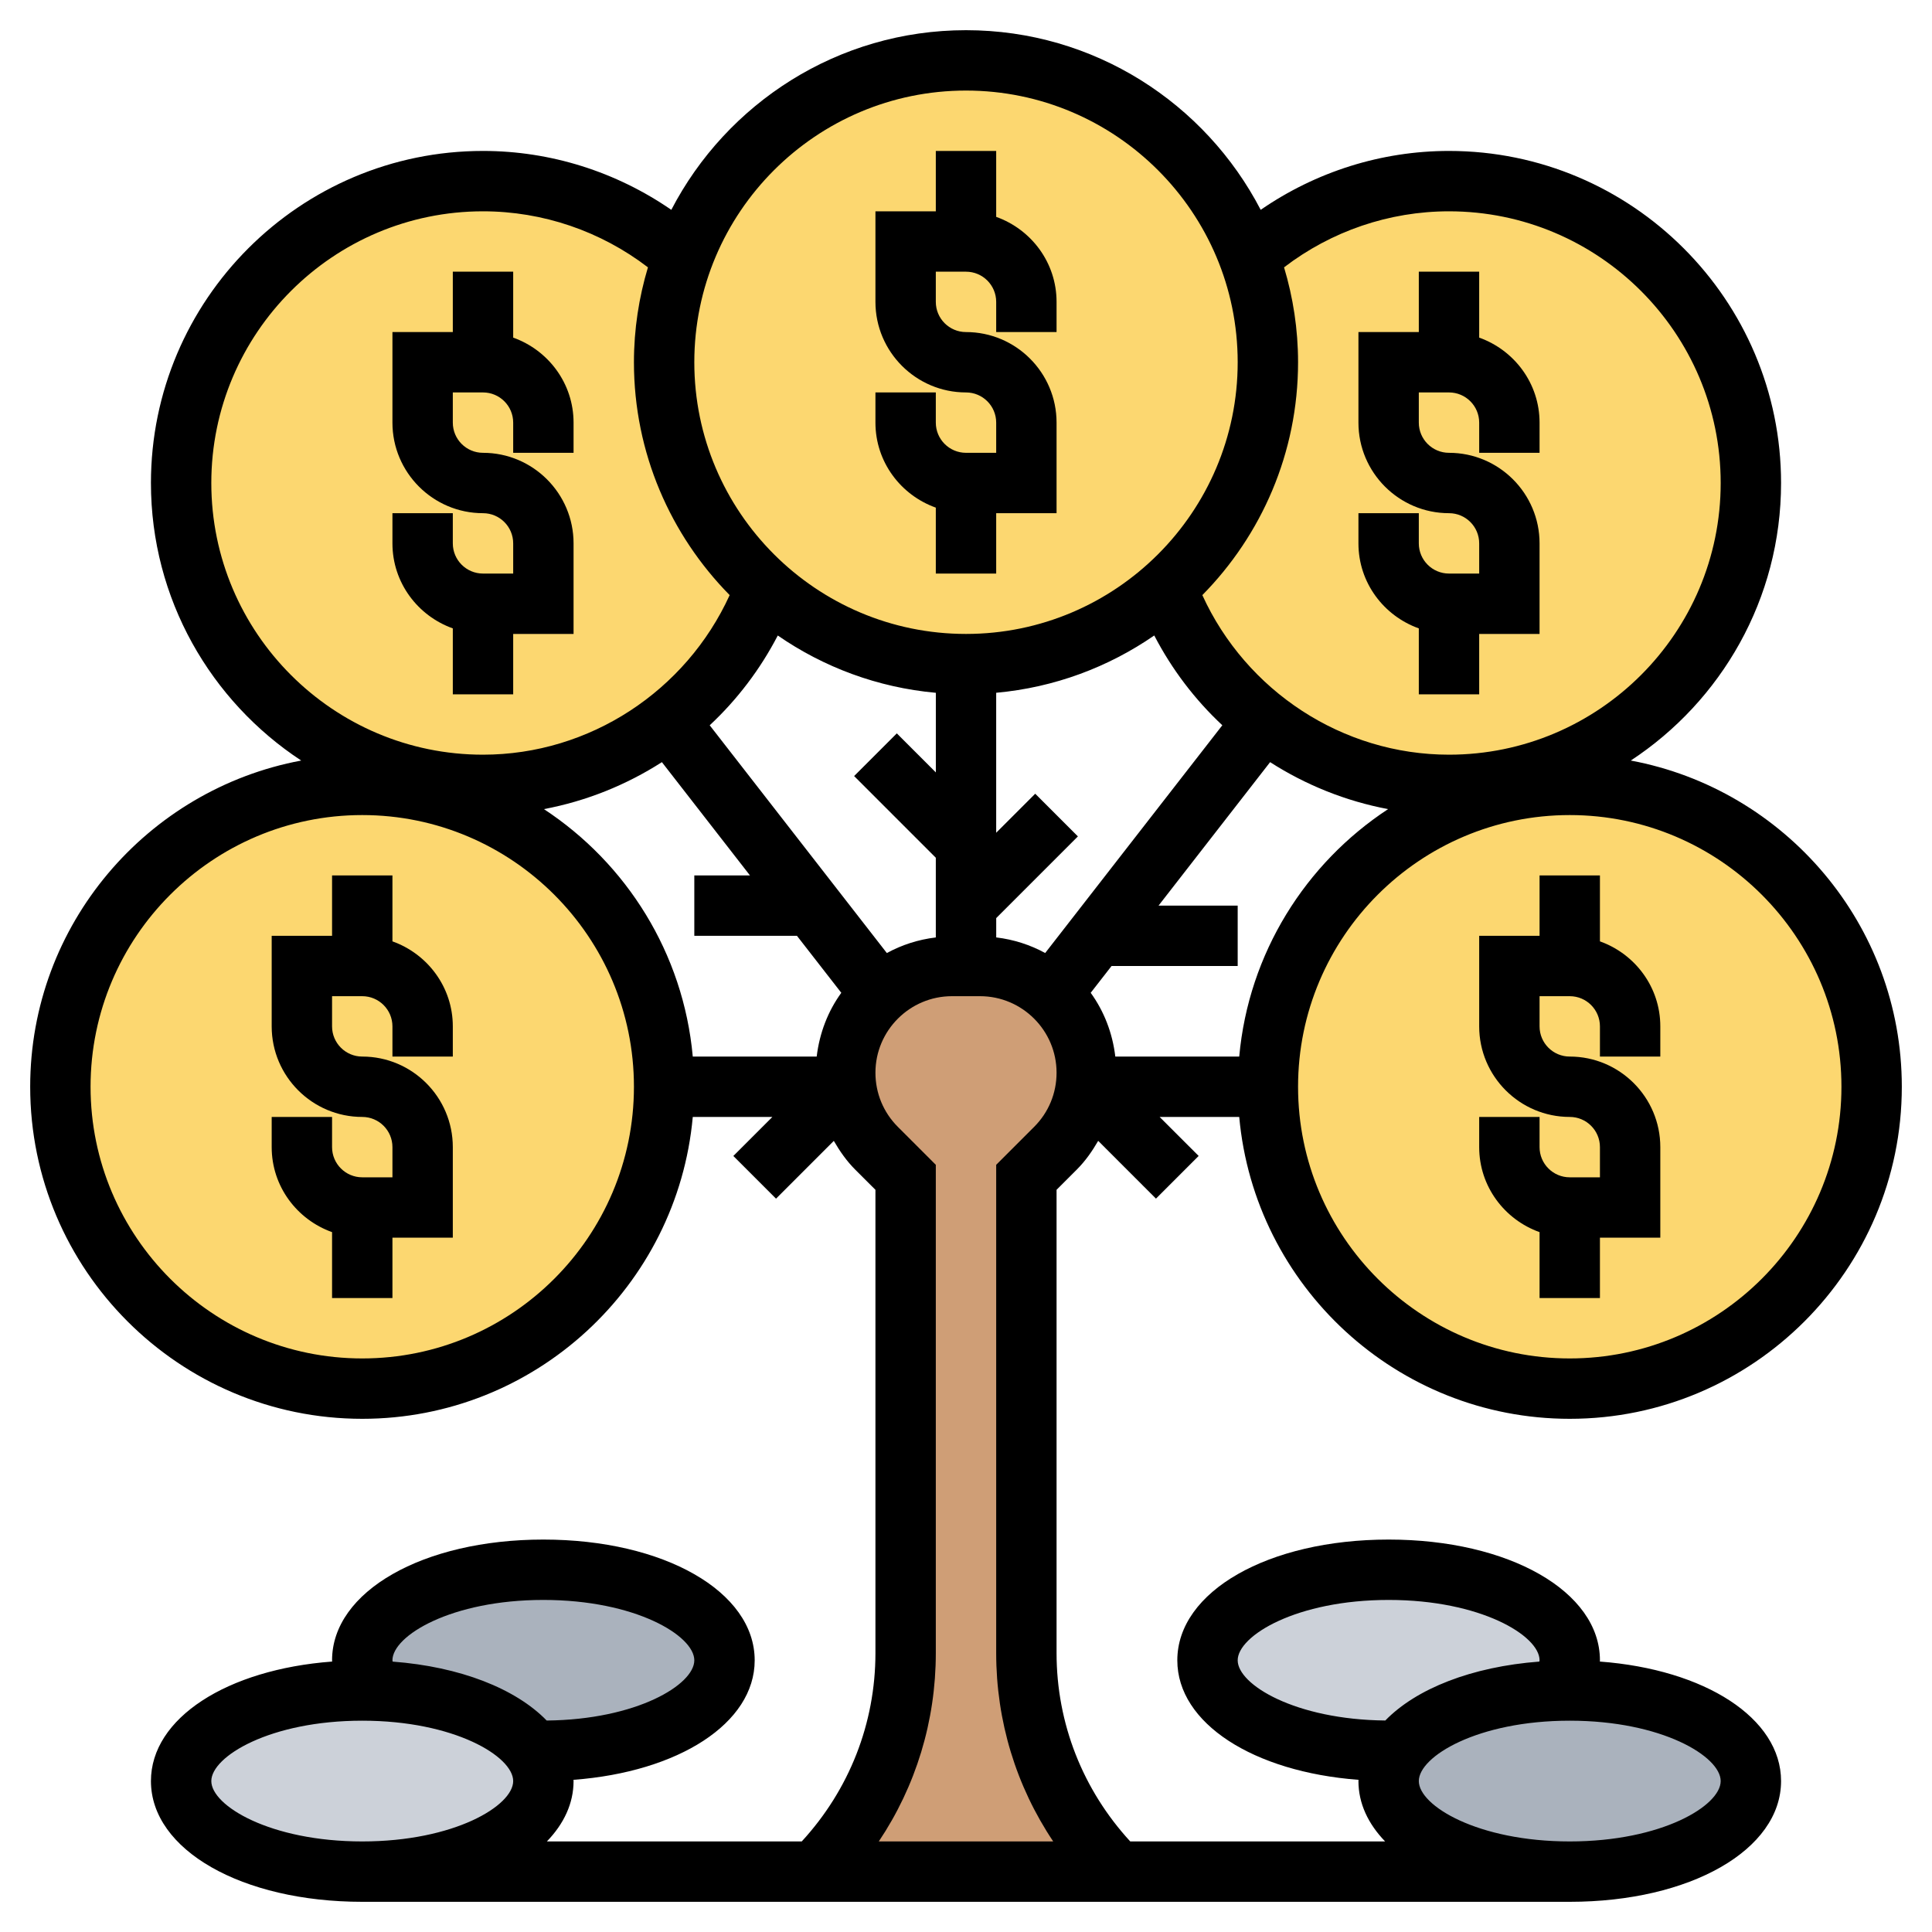 <?xml version="1.0" encoding="UTF-8"?>
<svg xmlns="http://www.w3.org/2000/svg" onmouseup="{ if(window.parent.document.onmouseup) window.parent.document.onmouseup(arguments[0]);}" width="512" viewBox="0 0 64 64" height="512" enable-background="new 0 0 64 64" id="_x33_0"><g><g><g><path d="m48 6c5.52 0 10 4.48 10 10 0 4.86-3.47 8.91-8.07 9.81-.62.13-1.27.19-1.93.19-2.32 0-4.45-.79-6.14-2.11-1.45-1.12-2.57-2.65-3.23-4.4v-.01c2.07-1.83 3.37-4.5 3.37-7.48 0-1.23-.22-2.4-.63-3.49 1.77-1.56 4.09-2.51 6.63-2.51z" fill="#fcd770"/></g><g><path d="m41.37 8.51c.41 1.09.63 2.26.63 3.49 0 2.98-1.3 5.65-3.37 7.48-1.76 1.57-4.09 2.52-6.63 2.52s-4.87-.95-6.63-2.52c-2.07-1.83-3.37-4.5-3.37-7.48 0-1.23.22-2.4.63-3.49 1.41-3.8 5.08-6.51 9.37-6.51s7.96 2.71 9.37 6.51z" fill="#fcd770"/></g><g><path d="m22 12c0 2.98 1.3 5.65 3.37 7.48v.01c-.65 1.75-1.78 3.28-3.23 4.4-1.69 1.32-3.82 2.11-6.14 2.11-.69 0-1.36-.07-2.01-.2-4.56-.94-7.99-4.97-7.99-9.8 0-5.52 4.48-10 10-10 2.54 0 4.86.95 6.63 2.51-.41 1.09-.63 2.26-.63 3.49z" fill="#fcd770"/></g><g><path d="m13.93 26.19c4.6.9 8.07 4.95 8.07 9.81 0 5.52-4.48 10-10 10s-10-4.48-10-10 4.48-10 10-10c.66 0 1.31.06 1.93.19z" fill="#fcd770"/></g><g><path d="m53.93 26.19c4.6.9 8.07 4.95 8.07 9.81 0 5.52-4.48 10-10 10s-10-4.48-10-10 4.48-10 10-10c.66 0 1.31.06 1.93.19z" fill="#fcd770"/></g><g><path d="m34.96 33.04c.64.64 1.04 1.52 1.04 2.5 0 .15-.01.3-.03.45h-.01c-.09.77-.44 1.49-1 2.05l-.96.96v15.76c0 2.71 1.08 5.32 3 7.24h-10c1.92-1.92 3-4.53 3-7.24v-15.76l-.96-.96c-.56-.56-.91-1.28-1-2.05h-.01c-.02-.15-.03-.3-.03-.45 0-1.04.44-1.97 1.16-2.61.63-.58 1.46-.93 2.38-.93h.46.46c.92 0 1.75.35 2.38.93.04.03.08.07.12.11z" fill="#cf9e76"/></g><g><path d="m52 56c3.31 0 6 1.34 6 3s-2.69 3-6 3-6-1.34-6-3c0-.35.12-.69.35-1 .78-1.12 2.84-1.92 5.3-1.99.11-.01.23-.01.35-.01z" fill="#aab2bd"/></g><g><path d="m18 52c3.31 0 6 1.34 6 3s-2.69 3-6 3c-.12 0-.23 0-.35 0-.78-1.12-2.84-1.92-5.3-1.99-.23-.32-.35-.66-.35-1.01 0-1.66 2.69-3 6-3z" fill="#aab2bd"/></g><g><path d="m52 55c0 .35-.12.69-.35 1.01-2.46.07-4.52.87-5.3 1.99-.12 0-.23 0-.35 0-3.31 0-6-1.34-6-3s2.69-3 6-3 6 1.34 6 3z" fill="#ccd1d9"/></g><g><path d="m18 59c0 1.66-2.69 3-6 3s-6-1.34-6-3 2.69-3 6-3c.12 0 .24 0 .35.01 2.46.07 4.52.87 5.3 1.99.23.31.35.65.35 1z" fill="#ccd1d9"/></g></g><g><path d="m31 16.816v2.184h2v-2h2v-3c0-1.654-1.346-3-3-3-.552 0-1-.448-1-1v-1h1c.552 0 1 .448 1 1v1h2v-1c0-1.302-.839-2.402-2-2.816v-2.184h-2v2h-2v3c0 1.654 1.346 3 3 3 .552 0 1 .448 1 1v1h-1c-.552 0-1-.448-1-1v-1h-2v1c0 1.302.839 2.402 2 2.816z"/><path d="m17 23v-2h2v-3c0-1.654-1.346-3-3-3-.552 0-1-.448-1-1v-1h1c.552 0 1 .448 1 1v1h2v-1c0-1.302-.839-2.402-2-2.816v-2.184h-2v2h-2v3c0 1.654 1.346 3 3 3 .552 0 1 .448 1 1v1h-1c-.552 0-1-.448-1-1v-1h-2v1c0 1.302.839 2.402 2 2.816v2.184z"/><path d="m47 20.816v2.184h2v-2h2v-3c0-1.654-1.346-3-3-3-.552 0-1-.448-1-1v-1h1c.552 0 1 .448 1 1v1h2v-1c0-1.302-.839-2.402-2-2.816v-2.184h-2v2h-2v3c0 1.654 1.346 3 3 3 .552 0 1 .448 1 1v1h-1c-.552 0-1-.448-1-1v-1h-2v1c0 1.302.839 2.402 2 2.816z"/><path d="m13 31.184v-2.184h-2v2h-2v3c0 1.654 1.346 3 3 3 .552 0 1 .448 1 1v1h-1c-.552 0-1-.448-1-1v-1h-2v1c0 1.302.839 2.402 2 2.816v2.184h2v-2h2v-3c0-1.654-1.346-3-3-3-.552 0-1-.448-1-1v-1h1c.552 0 1 .448 1 1v1h2v-1c0-1.302-.839-2.402-2-2.816z"/><path d="m51 29v2h-2v3c0 1.654 1.346 3 3 3 .552 0 1 .448 1 1v1h-1c-.552 0-1-.448-1-1v-1h-2v1c0 1.302.839 2.402 2 2.816v2.184h2v-2h2v-3c0-1.654-1.346-3-3-3-.552 0-1-.448-1-1v-1h1c.552 0 1 .448 1 1v1h2v-1c0-1.302-.839-2.402-2-2.816v-2.184z"/><path d="m52 47c6.065 0 11-4.935 11-11 0-5.374-3.876-9.853-8.978-10.806 2.994-1.967 4.978-5.351 4.978-9.194 0-6.065-4.935-11-11-11-2.243 0-4.411.691-6.238 1.951-1.833-3.53-5.517-5.951-9.762-5.951s-7.929 2.421-9.762 5.951c-1.827-1.26-3.995-1.951-6.238-1.951-6.065 0-11 4.935-11 11 0 3.843 1.984 7.227 4.978 9.194-5.102.953-8.978 5.432-8.978 10.806 0 6.065 4.935 11 11 11 5.728 0 10.442-4.402 10.949-10h2.637l-1.293 1.293 1.414 1.414 1.914-1.914c.197.34.422.665.707.95l.672.671v15.344c0 2.336-.87 4.533-2.441 6.242h-8.443c.563-.582.884-1.261.884-2 0-.014-.003-.027-.003-.041 3.482-.261 6.003-1.873 6.003-3.959 0-2.28-3.01-4-7-4s-7 1.72-7 4c0 .014.003.028.003.041-3.482.261-6.003 1.873-6.003 3.959 0 2.28 3.01 4 7 4h40c3.99 0 7-1.72 7-4 0-2.086-2.521-3.698-6.003-3.959 0-.013.003-.027.003-.041 0-2.28-3.01-4-7-4s-7 1.72-7 4c0 2.086 2.521 3.698 6.003 3.959 0 .014-.003.027-.003.041 0 .739.321 1.418.884 2h-8.443c-1.571-1.709-2.441-3.906-2.441-6.242v-15.344l.672-.672c.285-.285.51-.61.707-.95l1.914 1.914 1.414-1.414-1.293-1.292h2.637c.507 5.598 5.221 10 10.949 10zm-34 6c3.052 0 5 1.185 5 2 0 .805-1.904 1.965-4.89 1.995-1.026-1.055-2.863-1.783-5.102-1.952-.001-.014-.008-.029-.008-.043 0-.815 1.948-2 5-2zm-11 6c0-.815 1.948-2 5-2s5 1.185 5 2-1.948 2-5 2-5-1.185-5-2zm34-4c0-.815 1.948-2 5-2s5 1.185 5 2c0 .014-.007.029-.008.042-2.239.17-4.077.897-5.102 1.952-2.986-.029-4.89-1.189-4.89-1.994zm6 4c0-.815 1.948-2 5-2s5 1.185 5 2-1.948 2-5 2-5-1.185-5-2zm-10.054-24c-.093-.782-.374-1.503-.815-2.112l.691-.888h4.178v-2h-2.622l3.696-4.753c1.182.758 2.506 1.291 3.908 1.556-2.733 1.795-4.62 4.769-4.931 8.197zm-13.997 0c-.311-3.427-2.198-6.402-4.931-8.197 1.402-.265 2.726-.798 3.908-1.556l2.918 3.753h-1.844v2h3.4l1.469 1.888c-.441.608-.721 1.329-.815 2.112zm6.429-3.429-5.868-7.545c.907-.846 1.671-1.85 2.255-2.974 1.515 1.047 3.303 1.723 5.236 1.898v2.637l-1.293-1.293-1.414 1.414 2.706 2.706v2.64c-.583.07-1.128.247-1.622.517zm3.622-1.157 2.707-2.707-1.414-1.414-1.293 1.293v-4.637c1.932-.175 3.72-.851 5.236-1.898.584 1.124 1.348 2.128 2.255 2.974l-5.868 7.545c-.494-.27-1.039-.447-1.622-.517v-.639zm28 5.586c0 4.963-4.037 9-9 9s-9-4.037-9-9 4.037-9 9-9 9 4.037 9 9zm-13-29c4.963 0 9 4.037 9 9s-4.037 9-9 9c-3.528 0-6.722-2.108-8.171-5.286 1.958-1.987 3.171-4.71 3.171-7.714 0-1.093-.165-2.147-.464-3.144 1.565-1.198 3.48-1.856 5.464-1.856zm-16-4c4.963 0 9 4.037 9 9s-4.037 9-9 9-9-4.037-9-9 4.037-9 9-9zm-25 13c0-4.963 4.037-9 9-9 1.984 0 3.899.658 5.464 1.856-.299.997-.464 2.051-.464 3.144 0 3.004 1.213 5.727 3.171 7.714-1.449 3.178-4.643 5.286-8.171 5.286-4.963 0-9-4.037-9-9zm5 29c-4.963 0-9-4.037-9-9s4.037-9 9-9 9 4.037 9 9-4.037 9-9 9zm22.258-7.672-1.258 1.258v16.172c0 2.256.661 4.41 1.889 6.242h-5.778c1.228-1.832 1.889-3.986 1.889-6.242v-16.172l-1.258-1.258c-.478-.478-.742-1.115-.742-1.793 0-1.397 1.138-2.535 2.535-2.535h.93c1.397 0 2.535 1.138 2.535 2.535 0 .678-.264 1.315-.742 1.793z"/></g></g></svg>